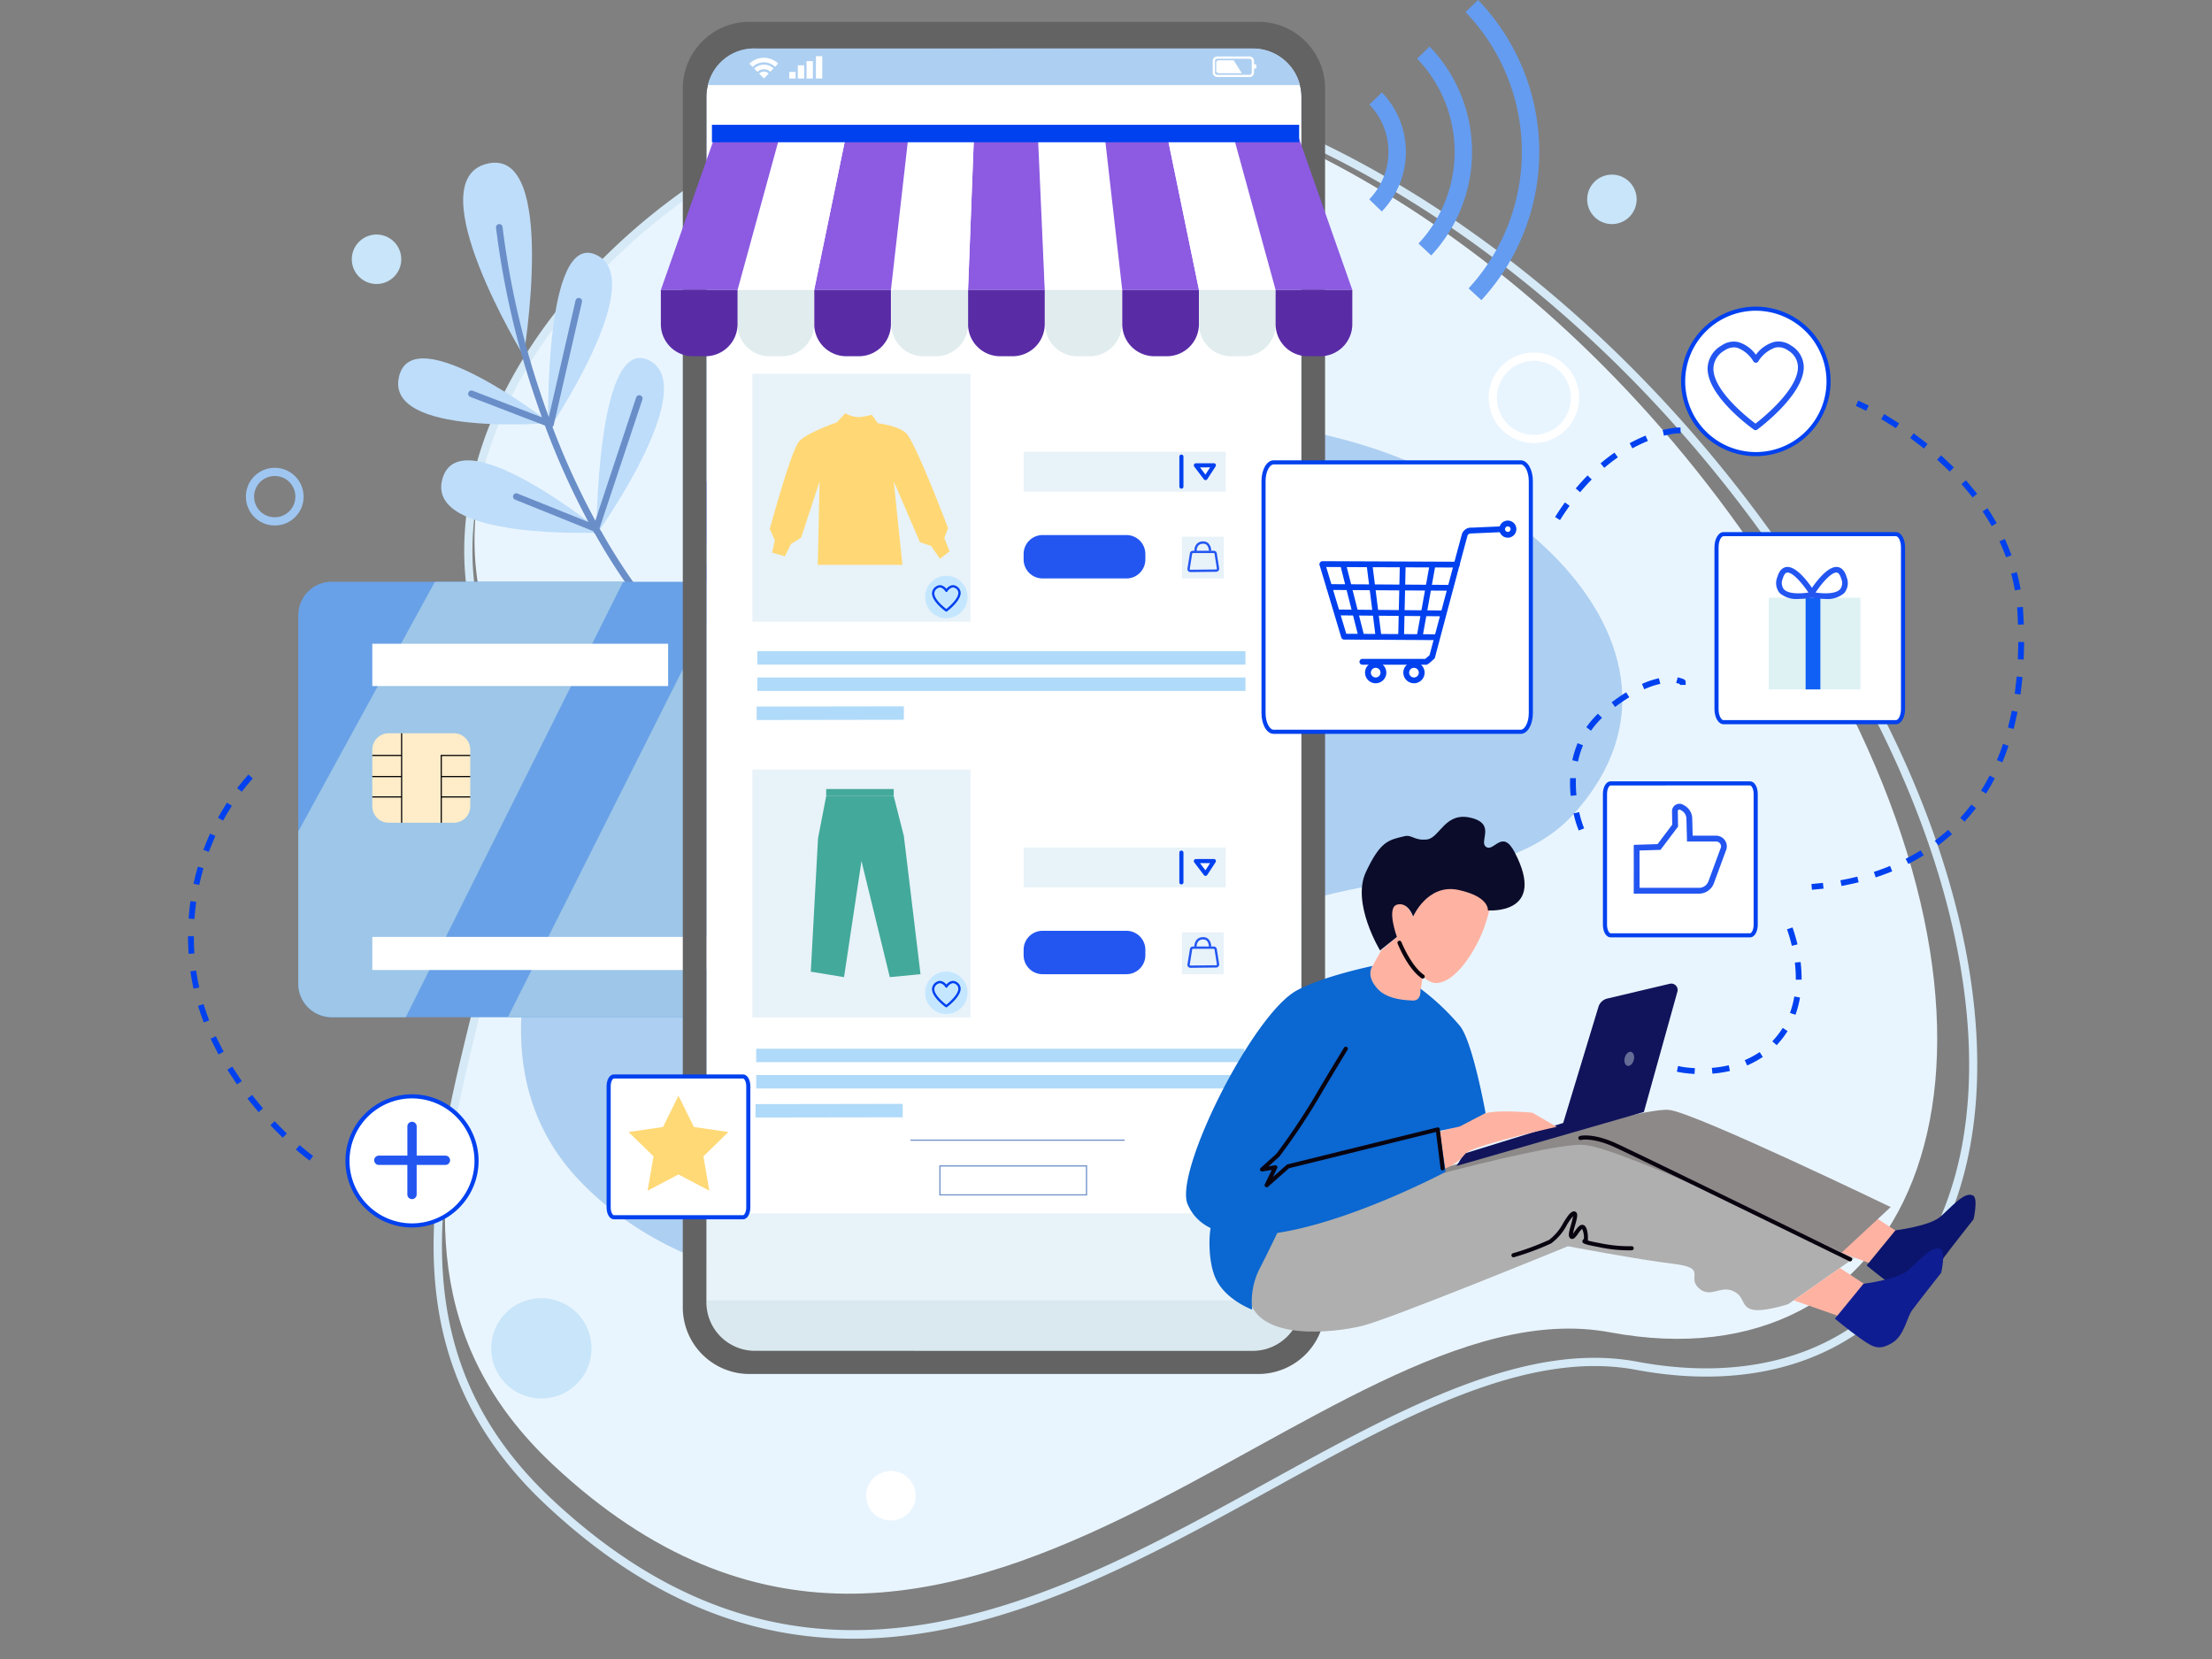 <svg xmlns="http://www.w3.org/2000/svg" xmlns:xlink="http://www.w3.org/1999/xlink" width="400" height="300" viewBox="0 0 400 300">
  <rect x="0" y="0" width="400" height="300" fill="#808080" stroke="none"/>
  <defs>
    <clipPath id="clip-path">
      <rect id="Rectángulo_64487" data-name="Rectángulo 64487" width="332.021" height="296.332" fill="none"/>
    </clipPath>
    <clipPath id="clip-path-3">
      <path id="Trazado_236155" data-name="Trazado 236155" d="M151.115,53.055C105.391,62.582,65.5,102.423,57.732,114.4c-20.273,31.256-22.215,56.716-7.488,73.2,16.22,18.152,52.678,30.684,81.352,3.587,23.079-21.81,24.868-40.886,36.191-47.166,23.988-13.309,49.818-6.895,63.218-21.707,28.755-31.787-18.607-70.785-64.6-70.788a74.793,74.793,0,0,0-15.294,1.533" transform="translate(-40.624 -51.522)" fill="none"/>
    </clipPath>
    <linearGradient id="linear-gradient" x1="-0.124" y1="0.989" x2="-0.119" y2="0.989" gradientUnits="objectBoundingBox">
      <stop offset="0" stop-color="#e4f1f9"/>
      <stop offset="1" stop-color="#adcff1"/>
    </linearGradient>
    <clipPath id="clip-path-5">
      <path id="Trazado_236165" data-name="Trazado 236165" d="M78.61,70.963,39.016,149.721H78.388l39.594-78.758Z" transform="translate(-39.016 -70.963)" fill="none"/>
    </clipPath>
    <linearGradient id="linear-gradient-2" x1="-0.382" y1="1.876" x2="-0.368" y2="1.876" gradientUnits="objectBoundingBox">
      <stop offset="0" stop-color="#e4f1f9"/>
      <stop offset="1" stop-color="#9dc6e8"/>
    </linearGradient>
    <clipPath id="clip-path-6">
      <path id="Trazado_236166" data-name="Trazado 236166" d="M38.16,70.967,13.449,116.12l0,27.541a6.056,6.056,0,0,0,6.059,6.051H32.89l39.3-78.744Z" transform="translate(-13.449 -70.967)" fill="none"/>
    </clipPath>
    <linearGradient id="linear-gradient-3" x1="-0.002" y1="2.128" x2="0.013" y2="2.128" xlink:href="#linear-gradient-2"/>
    <clipPath id="clip-path-8">
      <rect id="Rectángulo_64462" data-name="Rectángulo 64462" width="107.605" height="235.493" fill="none"/>
    </clipPath>
    <clipPath id="clip-path-9">
      <rect id="Rectángulo_64478" data-name="Rectángulo 64478" width="1.764" height="2.567" fill="none"/>
    </clipPath>
    <clipPath id="clip-path-10">
      <path id="Trazado_236262" data-name="Trazado 236262" d="M176.919,129.8c-.184.7-.7,1.17-1.149,1.051s-.669-.781-.485-1.479.7-1.17,1.149-1.051.669.781.485,1.479" transform="translate(-175.22 -128.299)" fill="none"/>
    </clipPath>
    <linearGradient id="linear-gradient-4" x1="-81.322" y1="40.238" x2="-80.857" y2="40.238" gradientUnits="objectBoundingBox">
      <stop offset="0" stop-color="#fff"/>
      <stop offset="1" stop-color="#d9e5e5"/>
    </linearGradient>
    <clipPath id="clip-path-11">
      <path id="Trazado_236283" data-name="Trazado 236283" d="M72.395,5.925a8.517,8.517,0,0,0-8.976,6.6H170.48a8.774,8.774,0,0,0-8.682-6.61Z" transform="translate(-63.419 -5.915)" fill="none"/>
    </clipPath>
    <linearGradient id="linear-gradient-5" x1="-0.878" y1="42.472" x2="-0.864" y2="42.472" xlink:href="#linear-gradient"/>
  </defs>
  <g id="Grupo_184265" data-name="Grupo 184265" transform="translate(-8395 4216)">
    <g id="Grupo_183860" data-name="Grupo 183860" transform="translate(0 211)">
      <rect id="Rectángulo_64172" data-name="Rectángulo 64172" width="400" height="300" transform="translate(8395 -4427)" fill="none"/>
      <g id="Grupo_183858" data-name="Grupo 183858" transform="translate(8429 -4427)">
        <g id="Grupo_183857" data-name="Grupo 183857" clip-path="url(#clip-path)">
          <g id="Grupo_183834" data-name="Grupo 183834">
            <g id="Grupo_183833" data-name="Grupo 183833" clip-path="url(#clip-path)">
              <path id="Trazado_236151" data-name="Trazado 236151" d="M50.9,260.288C122.83,327.643,189.8,226.563,242,236.32c53.618,10.022,78.517-44.887,41.759-115.58C247.968,51.917,190.607,17.149,152.091,10.732,88.412.122,19.333,62.485,40.627,112.444,59.846,157.532,3.4,215.8,50.9,260.288" transform="translate(15.118 4.602)" fill="#e9f5fe"/>
              <path id="Trazado_236152" data-name="Trazado 236152" d="M199.367,153.784l10.34,3.783,4.982-5.169-6.331-4.163Z" transform="translate(96.171 71.506)" fill="#feb3a2"/>
              <path id="Trazado_236153" data-name="Trazado 236153" d="M105.852,292.141c-18.072,0-36.656-6.474-55.532-24.15-28.739-26.914-20.906-58.728-13.33-89.5,5.535-22.479,10.764-43.713,2.579-62.911C31.221,96,35.842,72.8,52.249,51.939,76.483,21.127,118.78,3.835,155.088,9.885,197.03,16.871,255.362,54.711,291.126,123.49c21.2,40.78,23.843,80.321,6.883,103.192-11.045,14.892-29.035,20.872-50.653,16.828-19.879-3.715-42.195,8.577-65.818,21.591-23.6,13-49.085,27.037-75.686,27.04M140.276,10.167c-32.037,0-66.132,16.333-86.862,42.688C37.351,73.276,32.8,95.93,40.934,115c8.377,19.653,2.846,42.12-2.5,63.846-7.474,30.353-15.2,61.738,12.9,88.058,45.872,42.962,90.293,18.487,129.489-3.106,23.86-13.146,46.4-25.573,66.805-21.748,21.028,3.927,38.5-1.841,49.19-16.256,16.619-22.411,13.933-61.351-7.007-101.625-35.53-68.326-93.387-105.9-134.967-112.827a88.693,88.693,0,0,0-14.569-1.18" transform="translate(14.451 4.19)" fill="#d5e9f6"/>
              <path id="Trazado_236154" data-name="Trazado 236154" d="M204.773,158.529s2.373,1.991,4.714,3.648,3.356,2.123,5.651.778,2.674-4.591,3.667-5.956,5.3-6.822,5.3-6.822.854-3.737-.07-4.275c-1.537-.9-4.035,2.2-5.984,3.856s-8.081,2.424-8.081,2.424Z" transform="translate(98.779 70.304)" fill="#0b156d"/>
            </g>
          </g>
          <g id="Grupo_183836" data-name="Grupo 183836" transform="translate(60.221 76.375)">
            <g id="Grupo_183835" data-name="Grupo 183835" clip-path="url(#clip-path-3)">
              <rect id="Rectángulo_64450" data-name="Rectángulo 64450" width="267.936" height="279.45" transform="translate(-85.142 106.76) rotate(-53.143)" fill="url(#linear-gradient)"/>
            </g>
          </g>
          <g id="Grupo_183838" data-name="Grupo 183838">
            <g id="Grupo_183837" data-name="Grupo 183837" clip-path="url(#clip-path)">
              <path id="Trazado_236156" data-name="Trazado 236156" d="M44.5,54.772s6.219-37.786-6.568-34.753S44.5,54.772,44.5,54.772" transform="translate(16.192 9.573)" fill="#beddfa"/>
              <path id="Trazado_236157" data-name="Trazado 236157" d="M49.814,75.6S68.9,49,59.38,44.113,49.814,75.6,49.814,75.6" transform="translate(24.029 21.061)" fill="#beddfa"/>
              <path id="Trazado_236158" data-name="Trazado 236158" d="M60.038,89.316s19.086-26.6,9.566-31.487-9.566,31.487-9.566,31.487" transform="translate(28.961 27.678)" fill="#2356f1"/>
              <path id="Trazado_236159" data-name="Trazado 236159" d="M60.073,69.21S34.324,48.218,31.11,59.478,60.073,69.21,60.073,69.21" transform="translate(14.898 27.09)" fill="#beddfa"/>
              <path id="Trazado_236160" data-name="Trazado 236160" d="M70.186,80.125s-30.749-12.578-30.542-.869,30.542.869,30.542.869" transform="translate(19.123 35.826)" fill="#2356f1"/>
              <path id="Trazado_236161" data-name="Trazado 236161" d="M53.121,55.4S28.271,36.181,25.78,47.056,53.121,55.4,53.121,55.4" transform="translate(12.365 21.091)" fill="#beddfa"/>
              <path id="Trazado_236162" data-name="Trazado 236162" d="M43.942,62.965s18.4-27.079,8.761-31.722-8.761,31.722-8.761,31.722" transform="translate(21.187 14.874)" fill="#beddfa"/>
              <path id="Trazado_236163" data-name="Trazado 236163" d="M34.211,57.809a.6.6,0,0,1,.768-.341l12.529,4.815q-.783-2.166-1.515-4.379a154.278,154.278,0,0,1-6.782-29.917.594.594,0,1,1,1.183-.113A152.98,152.98,0,0,0,47.13,57.562c.5,1.5,1.038,3.07,1.628,4.683l4.837-21.1a.594.594,0,0,1,1.158.265l-5.1,22.24a.588.588,0,0,1-.239.35,138.484,138.484,0,0,0,7.757,16.966l7.382-22.282a.593.593,0,1,1,1.127.374L57.929,82.352a4.056,4.056,0,0,0,.381.66,105.2,105.2,0,0,0,13.714,19.041l.178,0,6.09-20.661a.594.594,0,0,1,1.14.335l-6.1,20.706a.626.626,0,0,1,.037.191.6.6,0,0,1-.317.535,85.125,85.125,0,0,0,6.222,5.946.593.593,0,0,1-.246,1.026.588.588,0,0,1-.529-.127A87.62,87.62,0,0,1,71.5,103.25l-14.978.305a.593.593,0,0,1-.024-1.186l13.939-.286A105.29,105.29,0,0,1,57.88,84.7q-.38-.652-.753-1.315a1.956,1.956,0,0,1-.335-.522L42.629,77.15a.594.594,0,0,1,.443-1.1l12.858,5.169a139.554,139.554,0,0,1-7.879-17.455l-13.5-5.187a.594.594,0,0,1-.341-.766" transform="translate(16.484 13.187)" fill="#6a8ec8"/>
              <path id="Trazado_236164" data-name="Trazado 236164" d="M131.768,149.715H19.509a6.054,6.054,0,0,1-6.057-6.051l0-66.644a6.053,6.053,0,0,1,6.053-6.053H131.768a6.053,6.053,0,0,1,6.053,6.053v66.644a6.053,6.053,0,0,1-6.053,6.053" transform="translate(6.489 34.233)" fill="#68a1e7"/>
            </g>
          </g>
          <g id="Grupo_183840" data-name="Grupo 183840" transform="translate(57.837 105.194)">
            <g id="Grupo_183839" data-name="Grupo 183839" clip-path="url(#clip-path-5)">
              <rect id="Rectángulo_64452" data-name="Rectángulo 64452" width="110.355" height="110.312" transform="matrix(0.803, -0.596, 0.596, 0.803, -37.701, 28.006)" fill="url(#linear-gradient-2)"/>
            </g>
          </g>
          <g id="Grupo_183842" data-name="Grupo 183842" transform="translate(19.937 105.2)">
            <g id="Grupo_183841" data-name="Grupo 183841" clip-path="url(#clip-path-6)">
              <rect id="Rectángulo_64453" data-name="Rectángulo 64453" width="98.189" height="93.215" transform="matrix(0.572, -0.82, 0.82, 0.572, -36.939, 53)" fill="url(#linear-gradient-3)"/>
            </g>
          </g>
          <g id="Grupo_183852" data-name="Grupo 183852">
            <g id="Grupo_183851" data-name="Grupo 183851" clip-path="url(#clip-path)">
              <path id="Trazado_236167" data-name="Trazado 236167" d="M37.227,105.63H25.445a2.964,2.964,0,0,1-2.965-2.965V92.412a2.965,2.965,0,0,1,2.965-2.965H37.227a2.965,2.965,0,0,1,2.965,2.965v10.254a2.964,2.964,0,0,1-2.965,2.965" transform="translate(10.844 43.148)" fill="#ffecc9"/>
              <rect id="Rectángulo_64454" data-name="Rectángulo 64454" width="0.21" height="16.183" transform="translate(38.521 132.595)" fill="#010101"/>
              <path id="Trazado_236168" data-name="Trazado 236168" d="M31.032,104.358h-.21V92.084h5.345v.211H31.032Z" transform="translate(14.868 44.42)" fill="#010101"/>
              <rect id="Rectángulo_64455" data-name="Rectángulo 64455" width="5.304" height="0.212" transform="translate(33.324 136.502)" fill="#010101"/>
              <rect id="Rectángulo_64456" data-name="Rectángulo 64456" width="5.304" height="0.212" transform="translate(33.324 140.324)" fill="#010101"/>
              <rect id="Rectángulo_64457" data-name="Rectángulo 64457" width="5.304" height="0.212" transform="translate(33.324 144.005)" fill="#010101"/>
              <rect id="Rectángulo_64458" data-name="Rectángulo 64458" width="5.24" height="0.212" transform="translate(45.795 140.324)" fill="#010101"/>
              <rect id="Rectángulo_64459" data-name="Rectángulo 64459" width="5.24" height="0.212" transform="translate(45.795 144.005)" fill="#010101"/>
              <path id="Trazado_236169" data-name="Trazado 236169" d="M90.3,92.34a.542.542,0,0,1-.417-.888,2.052,2.052,0,0,0,.341-1.2,2.086,2.086,0,0,0-.336-1.165.541.541,0,1,1,.854-.666,3.108,3.108,0,0,1,.566,1.831,3.059,3.059,0,0,1-.591,1.9.541.541,0,0,1-.417.2" transform="translate(43.296 42.55)" fill="#fff"/>
              <path id="Trazado_236170" data-name="Trazado 236170" d="M91.526,93.317a.549.549,0,0,1-.286-.082.543.543,0,0,1-.173-.746,4.289,4.289,0,0,0,.557-1.957,5.691,5.691,0,0,0-.581-2.083.541.541,0,0,1,.967-.486,6.8,6.8,0,0,1,.7,2.575,5.322,5.322,0,0,1-.723,2.523.54.54,0,0,1-.46.255" transform="translate(43.89 42.289)" fill="#fff"/>
              <path id="Trazado_236171" data-name="Trazado 236171" d="M92.735,94.546a.542.542,0,0,1-.47-.809,6.886,6.886,0,0,0,.821-2.889,9.07,9.07,0,0,0-.839-3.051.54.54,0,1,1,.975-.465,9.973,9.973,0,0,1,.947,3.516,7.868,7.868,0,0,1-.965,3.426.539.539,0,0,1-.47.273" transform="translate(44.473 41.977)" fill="#fff"/>
              <path id="Trazado_236172" data-name="Trazado 236172" d="M94.009,95.8a.543.543,0,0,1-.468-.815,7.98,7.98,0,0,0,.99-3.762,13.893,13.893,0,0,0-1.125-4.161.542.542,0,1,1,.989-.445,14.861,14.861,0,0,1,1.221,4.564,9,9,0,0,1-1.14,4.351.541.541,0,0,1-.467.268" transform="translate(45.034 41.626)" fill="#fff"/>
              <path id="Trazado_236173" data-name="Trazado 236173" d="M82.178,118.519a8.506,8.506,0,1,1,8.506,8.506,8.506,8.506,0,0,1-8.506-8.506" transform="translate(39.641 53.069)" fill="#ffe6b4"/>
              <path id="Trazado_236174" data-name="Trazado 236174" d="M74.219,118.519a8.506,8.506,0,1,1,8.506,8.506,8.506,8.506,0,0,1-8.506-8.506" transform="translate(35.802 53.069)" fill="#ff3700"/>
              <rect id="Rectángulo_64460" data-name="Rectángulo 64460" width="53.498" height="7.646" transform="translate(33.324 116.412)" fill="#fff"/>
              <rect id="Rectángulo_64461" data-name="Rectángulo 64461" width="65.369" height="5.989" transform="translate(33.324 169.42)" fill="#fff"/>
              <g id="Grupo_183845" data-name="Grupo 183845" transform="translate(93.74 8.768)" opacity="0.63">
                <g id="Grupo_183844" data-name="Grupo 183844">
                  <g id="Grupo_183843" data-name="Grupo 183843" clip-path="url(#clip-path-8)">
                    <path id="Trazado_236175" data-name="Trazado 236175" d="M162.053,241.407H72.024a8.792,8.792,0,0,1-8.788-8.791V14.706a8.79,8.79,0,0,1,8.788-8.789h90.03a8.791,8.791,0,0,1,8.788,8.791V232.617a8.791,8.791,0,0,1-8.788,8.789" transform="translate(-63.236 -5.915)" fill="#1060f5"/>
                  </g>
                </g>
              </g>
              <path id="Trazado_236176" data-name="Trazado 236176" d="M162.053,241.407H72.024a8.792,8.792,0,0,1-8.788-8.791V14.706a8.79,8.79,0,0,1,8.788-8.789h90.03a8.791,8.791,0,0,1,8.788,8.791V232.617a8.791,8.791,0,0,1-8.788,8.789" transform="translate(30.504 2.853)" fill="#fff"/>
              <path id="Trazado_236177" data-name="Trazado 236177" d="M162.053,172.855H72.024a8.792,8.792,0,0,1-8.788-8.791V148.024h107.6v16.042a8.791,8.791,0,0,1-8.788,8.789" transform="translate(30.504 71.404)" fill="#e8f2f9"/>
              <path id="Trazado_236178" data-name="Trazado 236178" d="M163.456,167.73H70.844a7.609,7.609,0,0,1-7.609-7.609v-1.472h107.6v1.7a7.384,7.384,0,0,1-7.384,7.384" transform="translate(30.504 76.53)" fill="#dae9ef"/>
              <path id="Trazado_236179" data-name="Trazado 236179" d="M174.085,7.493a12.03,12.03,0,0,0-9.65-4.833H72.409A12.052,12.052,0,0,0,60.357,14.727v220.4a12.052,12.052,0,0,0,12.052,12.052h92.026A12.065,12.065,0,0,0,176.5,235.127V14.727a11.928,11.928,0,0,0-2.416-7.234m-1.857,226.7a8.8,8.8,0,0,1-8.8,8.8l-90.016-.006a8.779,8.779,0,0,1-8.788-8.791V16.276a8.776,8.776,0,0,1,8.788-8.788l90.016,0a8.784,8.784,0,0,1,8.8,8.783Z" transform="translate(29.115 1.283)" fill="#636363"/>
              <path id="Trazado_236180" data-name="Trazado 236180" d="M149.257,114.289l-2.855,2.47-2.634,4.735a12.416,12.416,0,0,0,4.21,3.823,10.028,10.028,0,0,0,5.264.78l.752-5.16Z" transform="translate(69.351 55.131)" fill="#feb3a2"/>
              <path id="Trazado_236181" data-name="Trazado 236181" d="M150.77,114.628s-1.917-4.1-3.727-2.018,4.01,14.261,7.986,14.043,7.741-7.292,8.764-10.535,2.265-6.816-1.273-9.1c-7.252-4.674-11.749,7.606-11.749,7.606" transform="translate(70.767 51.114)" fill="#feb3a2"/>
              <path id="Trazado_236182" data-name="Trazado 236182" d="M146.49,123.81l3.051-2.455s-1.967-5.329.047-5.841,2.882,2.163,2.882,2.163,2.61-6.01,8.186-4.815c5.67,1.216,5.332,3.7,5.332,3.7s10.818.919,4.839-10.522c-2.246-4.294-3.694-.012-5.142-.946s1.932-4.223-2.905-5.308c-4.591-1.03-5.516,3.7-7.815,3.951s-2.685-.919-4.065-.589c-2.9.694-4.342.878-6.975,6.494s2.566,14.167,2.566,14.167" transform="translate(69.068 48.065)" fill="#0b0c2a"/>
              <path id="Trazado_236183" data-name="Trazado 236183" d="M132.966,164.2c3.787,8.119,13.834,8.035,19.095,6.72s37.131-14.378,37.131-14.378,12.774,2.419,19.041,3.172,2.452,2.3,4.533,4.32,3.89-.385,6.167.554,1.457,2.649,3.334,3.334,6.745-.906,6.745-.906l15.111-14.044s-35.313-17.033-40.047-17.569c-6.846-.775-61.12,16.953-61.12,16.953s-14.166,2.889-9.99,11.844" transform="translate(63.769 65.305)" fill="#8d8989"/>
              <path id="Trazado_236184" data-name="Trazado 236184" d="M129.527,167.507c1.665,7.646,15.217,6.185,20.478,4.87S187.136,158,187.136,158s12.772,2.422,19.041,3.174,2.452,2.3,4.533,4.318,3.888-.384,6.167.556,1.456,2.649,3.332,3.334,6.746-.906,6.746-.906l11.895-8.325s-41.393-19.873-48.8-20.482-51.482,12.216-51.482,12.216-10.706,7.977-9.041,15.623" transform="translate(62.397 67.363)" fill="#afafaf"/>
              <path id="Trazado_236185" data-name="Trazado 236185" d="M125.431,148.971c-.8-.528-1.479,6.411.277,10.329s6.62,5.675,6.62,5.675a13.249,13.249,0,0,1,1.216-7.16c1.757-3.378,3.873-7.861,3.873-7.861s-11.182-.455-11.987-.983" transform="translate(60.107 71.848)" fill="#0b67d1"/>
              <path id="Trazado_236186" data-name="Trazado 236186" d="M195.865,160.531l7.947,2.775,5.5-5.279-5.08-3.355Z" transform="translate(94.482 74.612)" fill="#feb3a2"/>
              <path id="Trazado_236187" data-name="Trazado 236187" d="M200.9,165s2.36,1.98,4.687,3.627,3.337,2.112,5.62.775,2.658-4.566,3.647-5.924,5.267-6.783,5.267-6.783.849-3.716-.07-4.251c-1.528-.891-4.011,2.187-5.95,3.833s-8.036,2.41-8.036,2.41Z" transform="translate(96.91 73.462)" fill="#0f1d92"/>
              <path id="Trazado_236188" data-name="Trazado 236188" d="M154.753,152.958l33.864-9.756,6.061-21.763a1.147,1.147,0,0,0-1.37-1.423L182,122.689a2.2,2.2,0,0,0-1.6,1.506l-6.373,20.992-17.924,5.55Z" transform="translate(74.65 57.879)" fill="#11145b"/>
              <path id="Trazado_236189" data-name="Trazado 236189" d="M218.755,161.288a.368.368,0,0,1-.162-.037c-.384-.187-38.333-18.748-42.455-20.632-3.968-1.814-6.048-1.294-6.07-1.291a.365.365,0,0,1-.452-.261.37.37,0,0,1,.255-.455c.095-.027,2.332-.608,6.576,1.333,4.131,1.889,42.089,20.452,42.47,20.639a.371.371,0,0,1-.162.7" transform="translate(81.813 66.815)" fill="#09030f"/>
              <path id="Trazado_236190" data-name="Trazado 236190" d="M161.809,156.074a.371.371,0,0,1-.105-.726,47.335,47.335,0,0,0,6.552-2.425,9.311,9.311,0,0,0,2.578-3.091c.689-1.1,1.187-1.893,1.755-2.034a.552.552,0,0,1,.563.141c.344.354.163,1.063-.215,2.388a13.671,13.671,0,0,0-.363,1.475c.113-.138.239-.311.337-.448.462-.636.937-1.3,1.518-1.124.827.246.866,2.015.838,2.819.336.093.962.242,2.124.457a25.781,25.781,0,0,0,5.762.565.355.355,0,0,1,.4.344.368.368,0,0,1-.342.394,25.737,25.737,0,0,1-5.952-.574c-2.908-.54-3.014-.715-2.988-1.1a.407.407,0,0,1,.264-.354,3.541,3.541,0,0,0-.32-1.85,5.092,5.092,0,0,0-.7.852c-.394.546-.71.981-1.11.977a.559.559,0,0,1-.455-.259c-.268-.4-.079-1.125.28-2.382a12.594,12.594,0,0,0,.362-1.488,9.934,9.934,0,0,0-1.124,1.591,9.754,9.754,0,0,1-2.848,3.344,47.061,47.061,0,0,1-6.7,2.489.376.376,0,0,1-.105.015" transform="translate(77.875 71.284)" fill="#09030f"/>
              <path id="Trazado_236191" data-name="Trazado 236191" d="M109.025,44.582H95.153l1.087-28.294h11.531Z" transform="translate(45.9 7.857)" fill="#8c5be1"/>
              <path id="Trazado_236192" data-name="Trazado 236192" d="M103.214,47.356h-2.252a5.809,5.809,0,0,1-5.809-5.809V35.375h13.871v6.171a5.81,5.81,0,0,1-5.809,5.809" transform="translate(45.9 17.064)" fill="#592ca6"/>
              <path id="Trazado_236193" data-name="Trazado 236193" d="M99.667,44.582H85.8L89.11,16.288h11.643Z" transform="translate(41.386 7.857)" fill="#fff"/>
              <path id="Trazado_236194" data-name="Trazado 236194" d="M93.857,47.356H91.605A5.809,5.809,0,0,1,85.8,41.546V35.375H99.667v6.171a5.809,5.809,0,0,1-5.809,5.809" transform="translate(41.387 17.064)" fill="#e0ecee"/>
              <path id="Trazado_236195" data-name="Trazado 236195" d="M90.259,44.582H76.387L82.21,16.288H93.479Z" transform="translate(36.848 7.857)" fill="#8c5be1"/>
              <path id="Trazado_236196" data-name="Trazado 236196" d="M84.449,47.356H82.2a5.809,5.809,0,0,1-5.809-5.809V35.375H90.259v6.171a5.809,5.809,0,0,1-5.809,5.809" transform="translate(36.848 17.064)" fill="#592ca6"/>
              <path id="Trazado_236197" data-name="Trazado 236197" d="M80.889,44.582H67.017l7.788-28.294H86.729Z" transform="translate(32.328 7.857)" fill="#fff"/>
              <path id="Trazado_236198" data-name="Trazado 236198" d="M75.078,47.356H72.826a5.809,5.809,0,0,1-5.809-5.809V35.375H80.888v6.171a5.809,5.809,0,0,1-5.809,5.809" transform="translate(32.328 17.064)" fill="#e0ecee"/>
              <path id="Trazado_236199" data-name="Trazado 236199" d="M71.55,44.582H57.678l9.95-28.294H79.31Z" transform="translate(27.823 7.857)" fill="#8c5be1"/>
              <path id="Trazado_236200" data-name="Trazado 236200" d="M65.74,47.356H63.488a5.809,5.809,0,0,1-5.809-5.809V35.375H71.55v6.171a5.809,5.809,0,0,1-5.809,5.809" transform="translate(27.823 17.064)" fill="#592ca6"/>
              <path id="Trazado_236201" data-name="Trazado 236201" d="M104.908,44.582H118.78l-3.315-28.294H103.823Z" transform="translate(50.083 7.857)" fill="#fff"/>
              <path id="Trazado_236202" data-name="Trazado 236202" d="M110.364,47.356h2.252a5.809,5.809,0,0,0,5.809-5.809V35.375H104.555v6.171a5.81,5.81,0,0,0,5.809,5.809" transform="translate(50.436 17.064)" fill="#e0ecee"/>
              <path id="Trazado_236203" data-name="Trazado 236203" d="M115.011,44.582h13.872L123.06,16.288H111.791Z" transform="translate(53.926 7.857)" fill="#8c5be1"/>
              <path id="Trazado_236204" data-name="Trazado 236204" d="M119.772,47.356h2.252a5.809,5.809,0,0,0,5.809-5.809V35.375H113.963v6.171a5.809,5.809,0,0,0,5.809,5.809" transform="translate(54.974 17.064)" fill="#592ca6"/>
              <path id="Trazado_236205" data-name="Trazado 236205" d="M125.234,44.582h13.872l-7.788-28.294H119.393Z" transform="translate(57.593 7.857)" fill="#fff"/>
              <path id="Trazado_236206" data-name="Trazado 236206" d="M129.143,47.356H131.4a5.809,5.809,0,0,0,5.809-5.809V35.375H123.334v6.171a5.81,5.81,0,0,0,5.809,5.809" transform="translate(59.494 17.064)" fill="#e0ecee"/>
              <path id="Trazado_236207" data-name="Trazado 236207" d="M135.2,44.582h13.872l-9.95-28.294H127.438Z" transform="translate(61.474 7.857)" fill="#8c5be1"/>
              <path id="Trazado_236208" data-name="Trazado 236208" d="M138.481,47.356h2.252a5.809,5.809,0,0,0,5.809-5.809V35.375H132.672v6.171a5.81,5.81,0,0,0,5.809,5.809" transform="translate(63.999 17.064)" fill="#592ca6"/>
              <rect id="Rectángulo_64463" data-name="Rectángulo 64463" width="36.542" height="7.213" transform="translate(151.105 81.69)" fill="#e8f2f9"/>
              <rect id="Rectángulo_64464" data-name="Rectángulo 64464" width="7.548" height="7.548" transform="translate(179.735 97.053)" fill="#e8f2f9"/>
              <rect id="Rectángulo_64465" data-name="Rectángulo 64465" width="36.542" height="7.213" transform="translate(151.105 153.255)" fill="#e8f2f9"/>
              <path id="Trazado_236209" data-name="Trazado 236209" d="M118.373,147.6H91.65v-5.445h26.723ZM91.86,147.39h26.3v-5.022H91.86Z" transform="translate(44.211 68.574)" fill="#6a8ec8"/>
              <rect id="Rectángulo_64466" data-name="Rectángulo 64466" width="7.548" height="7.548" transform="translate(179.735 168.618)" fill="#e8f2f9"/>
              <rect id="Rectángulo_64467" data-name="Rectángulo 64467" width="38.726" height="0.212" transform="translate(130.65 206.071)" fill="#6a8ec8"/>
              <rect id="Rectángulo_64468" data-name="Rectángulo 64468" width="88.267" height="2.428" transform="translate(102.747 194.398)" fill="#b0daf9"/>
              <rect id="Rectángulo_64469" data-name="Rectángulo 64469" width="88.27" height="2.428" transform="translate(102.949 117.756)" fill="#b0daf9"/>
              <rect id="Rectángulo_64470" data-name="Rectángulo 64470" width="88.267" height="2.428" transform="translate(102.95 122.513)" fill="#b0daf9"/>
              <path id="Trazado_236210" data-name="Trazado 236210" d="M69.365,86.207l26.619-.043v2.43l-26.619.042Z" transform="translate(33.46 41.564)" fill="#b0daf9"/>
              <rect id="Rectángulo_64471" data-name="Rectángulo 64471" width="88.27" height="2.428" transform="translate(102.746 189.643)" fill="#b0daf9"/>
              <path id="Trazado_236211" data-name="Trazado 236211" d="M69.227,134.7l26.619-.043v2.43l-26.619.042Z" transform="translate(33.394 64.956)" fill="#b0daf9"/>
              <path id="Trazado_236212" data-name="Trazado 236212" d="M121.183,55.721v0Z" transform="translate(58.457 26.879)" fill="#fff"/>
              <path id="Trazado_236213" data-name="Trazado 236213" d="M121.3,61.607a.371.371,0,0,1-.371-.371v-5.4a.371.371,0,1,1,.741,0v5.4a.371.371,0,0,1-.371.371" transform="translate(58.336 26.758)" fill="#0041ef"/>
              <path id="Trazado_236214" data-name="Trazado 236214" d="M122.943,56.772l3.258-.01-1.509,2.31Z" transform="translate(59.306 27.381)" fill="#fff"/>
              <path id="Trazado_236215" data-name="Trazado 236215" d="M124.819,59.562a.379.379,0,0,1-.3-.147l-1.748-2.3a.366.366,0,0,1-.039-.387.372.372,0,0,1,.332-.208l3.258-.01a.37.37,0,0,1,.31.574l-1.508,2.308a.377.377,0,0,1-.3.169m-1.01-2.3.98,1.288.845-1.294Z" transform="translate(59.185 27.26)" fill="#0041ef"/>
              <path id="Trazado_236216" data-name="Trazado 236216" d="M122.768,67.875a1.939,1.939,0,0,1,.384-1.336,1.478,1.478,0,0,1,1.093-.491,1.389,1.389,0,0,1,1.082.368,1.983,1.983,0,0,1,.479,1.352l-.42-.016a1.594,1.594,0,0,0-.356-1.039.961.961,0,0,0-.762-.245,1.077,1.077,0,0,0-.8.344,1.534,1.534,0,0,0-.288,1.02Z" transform="translate(59.218 31.86)" fill="#2356f1"/>
              <path id="Trazado_236217" data-name="Trazado 236217" d="M122.474,71.041a.563.563,0,0,1-.565-.56l.451-2.771a.551.551,0,0,1,.559-.526h3.762a.562.562,0,0,1,.562.56l.42,2.652a.566.566,0,0,1-.557.593Zm.445-3.438a.142.142,0,0,0-.142.141l-.449,2.769a.145.145,0,0,0,.144.108l4.631-.052a.142.142,0,0,0,.144-.141l-.42-2.652c0-.11-.067-.173-.145-.173Z" transform="translate(58.807 32.408)" fill="#2356f1"/>
              <rect id="Rectángulo_64472" data-name="Rectángulo 64472" width="39.437" height="44.815" transform="translate(102.062 67.601)" fill="#e8f2f9"/>
              <path id="Trazado_236218" data-name="Trazado 236218" d="M83.089,52.058l1.555-1.65a4.931,4.931,0,0,0,2.547.707,15.872,15.872,0,0,0,2.227-.424l1.093,1.54s3.328.337,5.006,1.678,7.691,17.285,7.691,17.285l-.679,1.773.955,2.413-1.751,1.352L100.141,74.4l-2.016-.663-4.733-11,1.564,15.088H79.644l.335-15.088L76.633,72.917,74.8,74.055,73.7,76.29l-2.315-.679.5-2.235-.918-2.034s3.875-14.3,5.328-15.867,6.8-3.417,6.8-3.417" transform="translate(34.231 24.316)" fill="#ffd875"/>
              <path id="Trazado_236219" data-name="Trazado 236219" d="M89.915,74.081a3.837,3.837,0,1,1,3.838,3.826,3.831,3.831,0,0,1-3.838-3.826" transform="translate(43.374 33.89)" fill="#c4e7ff"/>
              <path id="Trazado_236220" data-name="Trazado 236220" d="M93.339,76.161a.213.213,0,0,1-.122-.037c-.1-.073-2.486-1.773-2.459-3.285a1.477,1.477,0,0,1,.756-1.233,1.177,1.177,0,0,1,.944-.19,1.754,1.754,0,0,1,.9.629,1.827,1.827,0,0,1,.938-.636,1.2,1.2,0,0,1,.949.2,1.393,1.393,0,0,1,.691,1.152c.034,1.5-2.367,3.288-2.47,3.364a.2.2,0,0,1-.125.04M92.2,71.805a.824.824,0,0,0-.454.151,1.069,1.069,0,0,0-.566.889c-.019,1.115,1.683,2.482,2.16,2.843.713-.554,2.2-1.92,2.175-2.925a.975.975,0,0,0-.5-.808.781.781,0,0,0-.623-.139,1.658,1.658,0,0,0-.854.7.215.215,0,0,1-.182.1.21.21,0,0,1-.181-.105,1.588,1.588,0,0,0-.811-.685.66.66,0,0,0-.162-.019" transform="translate(43.78 34.433)" fill="#0041ef"/>
              <path id="Trazado_236221" data-name="Trazado 236221" d="M182.336,50.806a13.187,13.187,0,1,1,13.186,13.15,13.168,13.168,0,0,1-13.186-13.15" transform="translate(87.956 18.165)" fill="#fff"/>
              <path id="Trazado_236222" data-name="Trazado 236222" d="M195.642,64.446A13.52,13.52,0,1,1,209.2,50.927a13.554,13.554,0,0,1-13.556,13.519m0-26.3a12.779,12.779,0,1,0,12.815,12.78,12.812,12.812,0,0,0-12.815-12.78" transform="translate(87.835 18.044)" fill="#0041ef"/>
              <path id="Trazado_236223" data-name="Trazado 236223" d="M194.038,57.693a.518.518,0,0,1-.3-.1c-.345-.243-8.457-6.03-8.368-11.121a4.892,4.892,0,0,1,2.508-4.077,3.825,3.825,0,0,1,3.089-.621,5.988,5.988,0,0,1,3.131,2.284,6.217,6.217,0,0,1,3.27-2.313,3.917,3.917,0,0,1,3.106.651,4.579,4.579,0,0,1,2.283,3.793c.119,5.062-8.055,11.142-8.405,11.4a.52.52,0,0,1-.311.1m-3.924-14.968a3.007,3.007,0,0,0-1.662.55,3.859,3.859,0,0,0-2.035,3.217c-.068,4.023,6.143,8.917,7.616,10.019,1.473-1.147,7.766-6.284,7.67-10.3a3.541,3.541,0,0,0-1.813-2.943,2.858,2.858,0,0,0-2.295-.5,5.87,5.87,0,0,0-3.058,2.482.524.524,0,0,1-.9-.009,5.654,5.654,0,0,0-2.916-2.447,2.642,2.642,0,0,0-.6-.073" transform="translate(89.418 20.095)" fill="#2356f1"/>
              <path id="Trazado_236224" data-name="Trazado 236224" d="M120.516,73.117H105.362a3.427,3.427,0,0,1-3.429-3.427V68.7a3.429,3.429,0,0,1,3.429-3.429h15.154a3.429,3.429,0,0,1,3.429,3.429v.993a3.427,3.427,0,0,1-3.429,3.427" transform="translate(49.171 31.484)" fill="#2356f1"/>
              <path id="Trazado_236225" data-name="Trazado 236225" d="M121.183,104v0Z" transform="translate(58.457 50.167)" fill="#fff"/>
              <path id="Trazado_236226" data-name="Trazado 236226" d="M121.3,109.883a.371.371,0,0,1-.371-.371v-5.394a.371.371,0,0,1,.741,0v5.394a.371.371,0,0,1-.371.371" transform="translate(58.336 50.046)" fill="#0041ef"/>
              <path id="Trazado_236227" data-name="Trazado 236227" d="M122.943,105.048l3.258-.01-1.509,2.31Z" transform="translate(59.306 50.669)" fill="#fff"/>
              <path id="Trazado_236228" data-name="Trazado 236228" d="M124.819,107.839a.379.379,0,0,1-.3-.147l-1.748-2.3a.366.366,0,0,1-.039-.387.372.372,0,0,1,.332-.208l3.258-.01a.37.37,0,0,1,.31.574l-1.508,2.308a.377.377,0,0,1-.3.169m-1.01-2.3.98,1.288.845-1.294Z" transform="translate(59.185 50.548)" fill="#0041ef"/>
              <path id="Trazado_236229" data-name="Trazado 236229" d="M122.768,116.151a1.938,1.938,0,0,1,.384-1.336,1.473,1.473,0,0,1,1.093-.491,1.366,1.366,0,0,1,1.082.368,1.981,1.981,0,0,1,.479,1.352l-.42-.016a1.594,1.594,0,0,0-.356-1.039.966.966,0,0,0-.762-.245,1.072,1.072,0,0,0-.8.344,1.534,1.534,0,0,0-.288,1.02Z" transform="translate(59.218 55.147)" fill="#2356f1"/>
              <path id="Trazado_236230" data-name="Trazado 236230" d="M122.474,119.318a.563.563,0,0,1-.565-.562l.451-2.769a.551.551,0,0,1,.559-.526h3.762a.562.562,0,0,1,.562.56l.42,2.652a.566.566,0,0,1-.557.594Zm.445-3.438a.142.142,0,0,0-.142.141l-.449,2.769a.145.145,0,0,0,.144.108l4.631-.05a.143.143,0,0,0,.144-.142l-.42-2.652c0-.11-.067-.173-.145-.173Z" transform="translate(58.807 55.697)" fill="#2356f1"/>
              <rect id="Rectángulo_64473" data-name="Rectángulo 64473" width="39.437" height="44.815" transform="translate(102.062 139.165)" fill="#e8f2f9"/>
              <path id="Trazado_236231" data-name="Trazado 236231" d="M89.915,122.357a3.837,3.837,0,1,1,3.838,3.826,3.831,3.831,0,0,1-3.838-3.826" transform="translate(43.374 57.177)" fill="#c4e7ff"/>
              <path id="Trazado_236232" data-name="Trazado 236232" d="M93.339,124.438a.21.21,0,0,1-.12-.039c-.1-.073-2.486-1.773-2.461-3.285a1.475,1.475,0,0,1,.757-1.233,1.154,1.154,0,0,1,.943-.188,1.758,1.758,0,0,1,.9.629,1.822,1.822,0,0,1,.938-.637,1.208,1.208,0,0,1,.949.2,1.388,1.388,0,0,1,.689,1.152c.036,1.5-2.367,3.288-2.47,3.364a.2.2,0,0,1-.125.042M92.2,120.083a.813.813,0,0,0-.452.15,1.069,1.069,0,0,0-.566.889c-.019,1.115,1.683,2.482,2.16,2.843.713-.554,2.2-1.92,2.175-2.925a.977.977,0,0,0-.5-.808.785.785,0,0,0-.623-.138,1.609,1.609,0,0,0-.854.7c-.039.064-.111.079-.182.1a.208.208,0,0,1-.179-.105,1.594,1.594,0,0,0-.812-.685.66.66,0,0,0-.162-.019" transform="translate(43.78 57.72)" fill="#0041ef"/>
              <path id="Trazado_236233" data-name="Trazado 236233" d="M120.516,121.394H105.362a3.429,3.429,0,0,1-3.429-3.429v-.993a3.428,3.428,0,0,1,3.429-3.427h15.154a3.428,3.428,0,0,1,3.429,3.427v.993a3.429,3.429,0,0,1-3.429,3.429" transform="translate(49.171 54.772)" fill="#2356f1"/>
              <path id="Trazado_236234" data-name="Trazado 236234" d="M78.757,97.111H90.963l1.834,7.21,3.014,25-5.554.531-5.122-20.991-3.153,20.991-6.011-.989,1.309-24.115Z" transform="translate(36.647 46.845)" fill="#43a99b"/>
              <rect id="Rectángulo_64474" data-name="Rectángulo 64474" width="12.209" height="1.273" transform="translate(115.401 142.682)" fill="#43a99b"/>
              <path id="Trazado_236235" data-name="Trazado 236235" d="M133.021,56.4h44.692c1.005,0,1.822,1.521,1.822,3.395V101.73c0,1.874-.817,3.395-1.822,3.395H133.021c-1.007,0-1.822-1.521-1.822-3.395V59.8c0-1.874.815-3.395,1.822-3.395" transform="translate(63.288 27.207)" fill="#fff"/>
              <path id="Trazado_236236" data-name="Trazado 236236" d="M177.834,105.615H133.141c-1.23,0-2.192-1.653-2.192-3.764V59.916c0-2.111.962-3.764,2.192-3.764h44.692c1.23,0,2.192,1.653,2.192,3.764v41.935c0,2.111-.962,3.764-2.192,3.764M133.141,56.893c-.686,0-1.451,1.242-1.451,3.023v41.935c0,1.78.765,3.023,1.451,3.023h44.692c.686,0,1.451-1.242,1.451-3.023V59.916c0-1.78-.765-3.023-1.451-3.023Z" transform="translate(63.168 27.087)" fill="#0041ef"/>
              <path id="Trazado_236237" data-name="Trazado 236237" d="M187.728,65.161h31.185c.7,0,1.272,1.061,1.272,2.369V96.791c0,1.306-.571,2.367-1.272,2.367H187.728c-.7,0-1.272-1.061-1.272-2.367V67.53c0-1.307.569-2.369,1.272-2.369" transform="translate(89.943 31.433)" fill="#fff"/>
              <path id="Trazado_236238" data-name="Trazado 236238" d="M219.033,99.651H187.848c-.921,0-1.641-1.2-1.641-2.739V67.65c0-1.537.72-2.739,1.641-2.739h31.185c.921,0,1.642,1.2,1.642,2.739V96.911c0,1.536-.722,2.739-1.642,2.739m-31.185-34c-.425,0-.9.854-.9,2V96.911c0,1.143.474,2,.9,2h31.185c.425,0,.9-.855.9-2V67.65c0-1.144-.476-2-.9-2Z" transform="translate(89.823 31.312)" fill="#0041ef"/>
              <path id="Trazado_236239" data-name="Trazado 236239" d="M173.87,95.56h25.2c.568,0,1.027.858,1.027,1.914v23.648c0,1.057-.46,1.914-1.027,1.914h-25.2c-.568,0-1.027-.857-1.027-1.914V97.474c0-1.055.46-1.914,1.027-1.914" transform="translate(83.377 46.097)" fill="#fff"/>
              <path id="Trazado_236240" data-name="Trazado 236240" d="M199.2,123.529h-25.2c-.8,0-1.4-.983-1.4-2.286V97.6c0-1.3.6-2.286,1.4-2.286h25.2c.8,0,1.4.983,1.4,2.286v23.647c0,1.3-.6,2.286-1.4,2.286m-25.2-27.477c-.268,0-.655.6-.655,1.545v23.647c0,.943.387,1.545.655,1.545h25.2c.268,0,.655-.6.655-1.545V97.6c0-.943-.387-1.545-.655-1.545Z" transform="translate(83.257 45.976)" fill="#0041ef"/>
              <path id="Trazado_236241" data-name="Trazado 236241" d="M52.262,131.315H75.612c.525,0,.952.795.952,1.773V155c0,.98-.427,1.774-.952,1.774H52.262c-.526,0-.952-.795-.952-1.774v-21.91c0-.978.425-1.773.952-1.773" transform="translate(24.751 63.344)" fill="#fff"/>
              <path id="Trazado_236242" data-name="Trazado 236242" d="M75.733,157.263H52.382c-.755,0-1.322-.922-1.322-2.144V133.209c0-1.221.568-2.144,1.322-2.144H75.733c.755,0,1.322.922,1.322,2.144V155.12c0,1.221-.568,2.144-1.322,2.144M52.382,131.806c-.231,0-.581.559-.581,1.4V155.12c0,.843.35,1.4.581,1.4H75.733c.231,0,.581-.559.581-1.4V133.209c0-.843-.35-1.4-.581-1.4Z" transform="translate(24.631 63.224)" fill="#0041ef"/>
              <path id="Trazado_236243" data-name="Trazado 236243" d="M162.834,69.606l-24.281-.1a.526.526,0,0,1,0-1.051l24.281.1a.526.526,0,1,1,0,1.051" transform="translate(66.583 33.023)" fill="#0041ef"/>
              <path id="Trazado_236244" data-name="Trazado 236244" d="M154.921,89.25a.387.387,0,0,1-.117-.019H143.415a.526.526,0,0,1,0-1.051H154.8c.1-.077.329-.261.784-.673.547-2.058,5.643-21.226,5.876-21.97a1.735,1.735,0,0,1,1.774-1.088l5.381-.24c.292-.071.537.212.547.5a.521.521,0,0,1-.5.547l-5.43.24c-.055,0-.657-.013-.771.353-.187.6-3.943,14.7-5.9,22.077a.506.506,0,0,1-.154.253c-.781.713-1.176,1.07-1.482,1.07" transform="translate(68.928 30.967)" fill="#0041ef"/>
              <path id="Trazado_236245" data-name="Trazado 236245" d="M158.866,82.693l-16.4-.095a.523.523,0,0,1-.5-.374L138.056,69.2a.526.526,0,0,1,1.008-.3l3.8,12.652,16.008.092a.526.526,0,0,1,0,1.051" transform="translate(66.585 33.055)" fill="#0041ef"/>
              <path id="Trazado_236246" data-name="Trazado 236246" d="M144.382,82.579a.526.526,0,0,1-.51-.4l-3.3-13a.525.525,0,1,1,1.018-.258l3.3,13.006a.527.527,0,0,1-.381.637.56.56,0,0,1-.129.016" transform="translate(67.802 33.055)" fill="#0041ef"/>
              <path id="Trazado_236247" data-name="Trazado 236247" d="M150.417,82.443a.494.494,0,0,1-.092-.009.525.525,0,0,1-.425-.609l2.258-12.585a.525.525,0,1,1,1.033.185L150.934,82.01a.525.525,0,0,1-.517.433" transform="translate(72.305 33.191)" fill="#0041ef"/>
              <path id="Trazado_236248" data-name="Trazado 236248" d="M148.151,82.336a.529.529,0,0,1-.52-.537l.286-12.657a.51.51,0,0,1,.537-.514.527.527,0,0,1,.514.537l-.286,12.657a.528.528,0,0,1-.531.514" transform="translate(71.215 33.104)" fill="#0041ef"/>
              <path id="Trazado_236249" data-name="Trazado 236249" d="M145.928,82.584a.526.526,0,0,1-.522-.461l-1.619-12.906a.523.523,0,0,1,.455-.586.53.53,0,0,1,.587.457l1.62,12.906a.525.525,0,0,1-.457.586.483.483,0,0,1-.065,0" transform="translate(69.359 33.105)" fill="#0041ef"/>
              <path id="Trazado_236250" data-name="Trazado 236250" d="M161.243,72.445l-21.865-.138a.526.526,0,0,1,0-1.051l21.865.138a.526.526,0,0,1,0,1.051" transform="translate(66.981 34.373)" fill="#0041ef"/>
              <path id="Trazado_236251" data-name="Trazado 236251" d="M159.42,75.578l-18.991-.172a.525.525,0,0,1-.522-.531c0-.292.243-.46.529-.52l18.988.172a.526.526,0,0,1,0,1.051" transform="translate(67.489 35.868)" fill="#0041ef"/>
              <path id="Trazado_236252" data-name="Trazado 236252" d="M145.506,84.6a1.923,1.923,0,1,1,1.923-1.923,1.925,1.925,0,0,1-1.923,1.923m0-2.794a.872.872,0,1,0,.872.872.873.873,0,0,0-.872-.872" transform="translate(69.262 38.956)" fill="#0041ef"/>
              <path id="Trazado_236253" data-name="Trazado 236253" d="M150.175,84.6A1.923,1.923,0,1,1,152.1,82.68a1.925,1.925,0,0,1-1.921,1.923m0-2.794a.872.872,0,1,0,.87.872.873.873,0,0,0-.87-.872" transform="translate(71.514 38.956)" fill="#0041ef"/>
              <path id="Trazado_236254" data-name="Trazado 236254" d="M161.5,66.6a1.548,1.548,0,1,1,1.548-1.548A1.551,1.551,0,0,1,161.5,66.6m0-2.046a.5.5,0,1,0,.5.5.5.5,0,0,0-.5-.5" transform="translate(77.159 30.633)" fill="#0041ef"/>
              <rect id="Rectángulo_64475" data-name="Rectángulo 64475" width="16.585" height="16.585" transform="translate(285.842 108.081)" fill="#def2f4"/>
              <rect id="Rectángulo_64476" data-name="Rectángulo 64476" width="2.668" height="16.585" transform="translate(292.514 108.081)" fill="#1060f5"/>
              <path id="Trazado_236255" data-name="Trazado 236255" d="M197.761,74.948A4.675,4.675,0,0,1,194.38,73.9a2.816,2.816,0,0,1-.452-2.876c.323-1.124.878-1.746,1.645-1.85,2.086-.268,4.742,3.878,5.251,4.714l.368.6-.691.156a13.428,13.428,0,0,1-2.739.305M195.8,70.172a.573.573,0,0,0-.089.006c-.414.056-.666.642-.8,1.124a1.868,1.868,0,0,0,.214,1.9c.855.906,3.077.792,4.435.587-1.125-1.687-2.793-3.613-3.756-3.613" transform="translate(93.459 33.361)" fill="#2356f1"/>
              <path id="Trazado_236256" data-name="Trazado 236256" d="M200.861,74.949a13.4,13.4,0,0,1-2.739-.307l-.689-.156.368-.6c.508-.836,3.178-4.981,5.249-4.713.769.1,1.322.725,1.647,1.849a2.818,2.818,0,0,1-.452,2.876,4.677,4.677,0,0,1-3.383,1.054m-1.792-1.165c1.359.2,3.584.317,4.435-.587a1.869,1.869,0,0,0,.215-1.894c-.139-.483-.391-1.069-.8-1.125-.95-.13-2.685,1.868-3.845,3.607" transform="translate(95.238 33.361)" fill="#2356f1"/>
              <path id="Trazado_236257" data-name="Trazado 236257" d="M19.452,145.409A11.668,11.668,0,1,1,31.12,157.077a11.668,11.668,0,0,1-11.668-11.668" transform="translate(9.383 64.515)" fill="#fff"/>
              <path id="Trazado_236258" data-name="Trazado 236258" d="M31.24,157.568a12.038,12.038,0,1,1,12.04-12.038,12.052,12.052,0,0,1-12.04,12.038m0-23.336a11.3,11.3,0,1,0,11.3,11.3,11.31,11.31,0,0,0-11.3-11.3" transform="translate(9.263 64.394)" fill="#0041ef"/>
              <path id="Trazado_236259" data-name="Trazado 236259" d="M35.594,142.964h-5.2v-5.28a.842.842,0,0,0-1.684,0v5.28H23.554a.842.842,0,1,0,0,1.684h5.151v5.34a.842.842,0,0,0,1.684,0v-5.34h5.2a.842.842,0,0,0,0-1.684" transform="translate(10.956 66.01)" fill="#2356f1"/>
              <path id="Trazado_236260" data-name="Trazado 236260" d="M188.173,114.3H176.36v-8.82l4.308-.133,2.65-3.516-.037-2.413a1.345,1.345,0,0,1,2.025-1.183l.261.153a2.761,2.761,0,0,1,1.37,2.32l.08,3.112h4.237a1.939,1.939,0,0,1,1.878,2.413l-2.283,6.2a2.861,2.861,0,0,1-2.676,1.869m-10.762-1.051h10.762a1.809,1.809,0,0,0,1.691-1.181l2.267-6.146a.893.893,0,0,0-.878-1.052h-5.261l-.107-4.136a1.712,1.712,0,0,0-.849-1.441l-.261-.153a.288.288,0,0,0-.3,0,.292.292,0,0,0-.145.259l.043,2.775-3.171,4.206-3.793.119Z" transform="translate(85.073 47.297)" fill="#2356f1"/>
              <path id="Trazado_236261" data-name="Trazado 236261" d="M62.766,133.666l2.79,5.652,6.238.907-4.514,4.4,1.066,6.214-5.58-2.934-5.58,2.934,1.066-6.214-4.514-4.4,6.238-.907Z" transform="translate(25.922 64.478)" fill="#ffd976"/>
              <g id="Grupo_183850" data-name="Grupo 183850" transform="translate(259.743 190.188)" opacity="0.42">
                <g id="Grupo_183849" data-name="Grupo 183849">
                  <g id="Grupo_183848" data-name="Grupo 183848" clip-path="url(#clip-path-9)">
                    <g id="Grupo_183847" data-name="Grupo 183847" transform="translate(0 0)">
                      <g id="Grupo_183846" data-name="Grupo 183846" clip-path="url(#clip-path-10)">
                        <rect id="Rectángulo_64477" data-name="Rectángulo 64477" width="3.185" height="2.639" transform="matrix(0.254, -0.967, 0.967, 0.254, -0.799, 2.489)" fill="url(#linear-gradient-4)"/>
                      </g>
                    </g>
                  </g>
                </g>
              </g>
              <rect id="Rectángulo_64479" data-name="Rectángulo 64479" width="106.186" height="3.153" transform="translate(94.741 22.568)" fill="#0041ef"/>
              <path id="Trazado_236263" data-name="Trazado 236263" d="M205.323,50.714l-.47-.233c-.587-.292-.922-.44-.922-.44l-.482-.215.427-.959.48.212s.345.156.962.461l.47.233Z" transform="translate(98.141 23.573)" fill="#0041ef"/>
              <path id="Trazado_236264" data-name="Trazado 236264" d="M201.768,135.846l-.2-1.032.516-.1c.67-.129,1.349-.274,2.032-.439l.511-.122.243,1.023-.511.122q-1.045.249-2.078.448Zm6.185-1.554-.337-.995.5-.169q.974-.331,1.948-.716l.489-.193.387.977-.488.193c-.666.264-1.334.508-2,.735Zm5.9-2.431-.489-.929.464-.245q.912-.478,1.809-1.012l.451-.271.54.9-.452.268q-.918.551-1.857,1.042Zm5.433-3.361-.645-.83.415-.323q.812-.627,1.6-1.313l.394-.347.692.79-.4.347q-.809.707-1.645,1.355Zm4.741-4.286-.783-.7.348-.393q.683-.76,1.33-1.583l.325-.412.826.652-.326.412q-.669.847-1.37,1.631Zm3.879-5.073-.9-.548.273-.448q.534-.867,1.03-1.8l.249-.463.925.5-.248.461q-.511.954-1.058,1.849Zm2.941-5.658-.975-.4.2-.486q.385-.947.734-1.94l.173-.5.992.348-.175.5q-.358,1.021-.752,1.988Zm2.037-6.033-1.018-.256.128-.51c.166-.66.323-1.334.467-2.025l.108-.514,1.029.216-.108.514q-.222,1.054-.476,2.066Zm1.245-6.23-1.042-.139.07-.522c.092-.677.17-1.367.24-2.066l.05-.525,1.048.1-.053.523c-.068.715-.151,1.416-.243,2.1Zm.578-6.322-1.05-.04s.062-1.9.07-2.61l.006-.526,1.051.012-.006.525q-.011,1.074-.05,2.115Zm-1.021-6.3s-.071-1.659-.105-2.237l-.061-.9,1.048-.073.168,3.163Zm-.559-6.2-.1-.516c-.128-.683-.276-1.358-.443-2.019l-.127-.508,1.018-.256.129.507q.258,1.027.458,2.084l.095.516Zm-1.6-5.992-.185-.491q-.371-.976-.792-1.915l-.213-.479.958-.428.215.479q.431.967.814,1.97l.187.492Zm-2.6-5.64-.265-.454q-.527-.9-1.09-1.768l-.288-.439.881-.574.286.44q.576.885,1.116,1.81l.265.454Zm-3.455-5.181-.328-.411q-.654-.821-1.33-1.6l-.344-.4.793-.688.345.4c.458.531.913,1.076,1.358,1.635l.326.411Zm-4.136-4.671-.374-.368q-.754-.74-1.514-1.432l-.39-.353.709-.778.388.356q.774.7,1.542,1.457l.375.369Zm-4.652-4.17-.414-.326q-.84-.663-1.66-1.266l-.422-.311.623-.845.422.311q.829.609,1.688,1.285l.412.325Zm-5.07-3.675-.442-.283c-.623-.4-1.217-.766-1.774-1.1l-.451-.268.537-.9.452.268c.566.338,1.17.71,1.8,1.118l.442.283Z" transform="translate(97.235 24.369)" fill="#0041ef"/>
              <path id="Trazado_236265" data-name="Trazado 236265" d="M198.129,108.945l-.093-1.045,2.078-.2.113,1.045Z" transform="translate(95.53 51.951)" fill="#0041ef"/>
              <path id="Trazado_236266" data-name="Trazado 236266" d="M167.648,68.9l-.883-.566.282-.442q.587-.918,1.186-1.763l.3-.43.858.606-.3.428q-.583.827-1.156,1.723Zm3.641-5.04-.793-.688.345-.4c.477-.55.953-1.076,1.429-1.573l.365-.378.757.726-.363.379q-.7.727-1.395,1.534Zm4.367-4.412-.669-.811.4-.335c.568-.468,1.134-.9,1.69-1.3l.427-.307.612.854-.425.307q-.809.578-1.635,1.26Zm5.077-3.528-.485-.931.465-.243c.674-.35,1.319-.654,1.933-.918l.485-.206.412.967-.482.206c-.591.252-1.214.544-1.862.884Zm5.713-2.286-.228-1.024.511-.116a13.109,13.109,0,0,1,2.179-.331l.525-.018.036,1.048-.523.021a12.178,12.178,0,0,0-1.986.305Z" transform="translate(80.445 25.152)" fill="#0041ef"/>
              <path id="Trazado_236267" data-name="Trazado 236267" d="M22,164.288l-.422-.31s-.631-.46-1.677-1.345l-.4-.339.677-.8.4.339c1,.846,1.619,1.3,1.619,1.3l.424.31Zm-4.865-4.145-.377-.366q-.716-.7-1.5-1.5L14.9,157.9l.755-.729.366.378q.765.792,1.473,1.479l.377.366Zm-4.376-4.616-.339-.4q-.667-.787-1.345-1.642l-.325-.411.823-.654.326.412q.665.841,1.322,1.614l.339.4Zm-3.9-5.021-.3-.433c-.394-.577-.784-1.165-1.167-1.771l-.28-.445L8,147.3l.282.445q.565.892,1.146,1.74l.3.434Zm-3.346-5.414-.245-.465q-.489-.929-.952-1.9l-.225-.473.947-.454.227.474q.451.947.932,1.86l.245.465ZM2.846,139.31l-.182-.492q-.367-.989-.691-2.012l-.159-.5,1-.316.159.5c.21.664.436,1.321.674,1.963l.181.492ZM1,133.208l-.108-.514C.747,132,.618,131.306.508,130.6l-.082-.519,1.038-.162.082.519q.162,1.032.374,2.04l.107.514Zm-.9-6.313-.028-.523Q.015,125.293,0,124.247l0-.523,1.051-.01,0,.525c.007.68.028,1.373.067,2.075l.028.525Zm1.057-6.284-1.047-.084L.153,120q.087-1.076.221-2.114l.067-.52,1.042.132-.067.522q-.131,1.014-.216,2.065Zm.863-6.161L1,114.219l.116-.513c.16-.706.334-1.39.519-2.062l.139-.5,1.012.279-.139.507q-.273.978-.507,2.012Zm1.736-5.974-.981-.378.188-.489q.391-1.018.811-1.967l.212-.48.962.422-.212.482q-.409.927-.793,1.92Zm2.579-5.666L5.42,102.3l.258-.458c.363-.643.728-1.254,1.088-1.828l.28-.445.889.559-.28.445q-.529.84-1.063,1.785Zm3.38-5.224-.827-.648.325-.414c.5-.637.961-1.186,1.364-1.641l.347-.394.787.7-.347.393c-.391.445-.841.977-1.325,1.6Z" transform="translate(0 45.58)" fill="#0041ef"/>
              <path id="Trazado_236268" data-name="Trazado 236268" d="M170.163,110.322l-.191-.489a18.474,18.474,0,0,1-.63-2.078l-.127-.508,1.02-.255.127.51a18.312,18.312,0,0,0,.589,1.949l.191.489Zm-1.466-6.276-.042-.523c-.042-.566-.068-1.158-.068-1.766l.009-.9,1.051.007-.009.894c0,.581.024,1.144.065,1.687l.04.523Zm1.322-6.189L169,97.61l.123-.511a17.271,17.271,0,0,1,.639-2.069l.187-.491.983.374-.187.491a15.869,15.869,0,0,0-.6,1.942Zm2.353-5.58-.842-.629.314-.421a16.2,16.2,0,0,1,1.41-1.647l.366-.375.752.734-.368.377a15.171,15.171,0,0,0-1.318,1.54Zm4.363-4.289-.621-.846.422-.31q.914-.672,1.757-1.21l.443-.283.566.885-.442.283c-.546.35-1.113.737-1.7,1.171ZM182,84.78l-.4-.971.486-.2a15.5,15.5,0,0,1,2.058-.694l.507-.132.262,1.017-.51.13a15.02,15.02,0,0,0-1.918.649Zm7.5-.781h-1.051v-.175c-.046-.015-.1-.033-.16-.047l-.507-.142.282-1.012.505.141c.632.175.931.328.931.712Z" transform="translate(81.324 39.856)" fill="#0041ef"/>
              <path id="Trazado_236269" data-name="Trazado 236269" d="M152.516,139.333l1.038,6.638a8.5,8.5,0,0,0,3.836-2.722c1.223-1.518,16.558-4.884,16.558-4.884l-4.425-2.559s-5.878-.553-8.365.07a19.481,19.481,0,0,0-5.048,2.305Z" transform="translate(73.571 65.402)" fill="#feb3a2"/>
              <path id="Trazado_236270" data-name="Trazado 236270" d="M155.5,117.832s-8.688,1.757-13.671,4.4c-8,4.246-22.279,32.879-19.8,38.68,6.625,15.482,46.662-5.842,46.662-5.842l-1.075-7.415,3.61-.78,4.684-2.44s-2.342-13.073-4.684-15.807a42.47,42.47,0,0,0-7.032-6.643c-.237-.291.442,2.184-1.528,2.1s-4.69-.388-6.288-2.129c-2.277-2.482-.882-4.131-.882-4.131" transform="translate(58.728 56.84)" fill="#0b67d1"/>
              <path id="Trazado_236271" data-name="Trazado 236271" d="M131.969,153.1a.371.371,0,0,1-.334-.532l1.264-2.6-1.7.276a.38.38,0,0,1-.394-.2.369.369,0,0,1,.086-.436l2.854-2.573a117.146,117.146,0,0,0,6.81-10.15c2.625-4.489,5.384-8.98,5.411-9.025a.37.37,0,0,1,.631.387c-.027.046-2.781,4.532-5.4,9.011a116.89,116.89,0,0,1-6.908,10.276l-1.969,1.78,1.167-.19a.371.371,0,0,1,.393.529l-.766,1.58,2.482-2.189a.383.383,0,0,1,.157-.083l27.074-6.674a.365.365,0,0,1,.3.055.379.379,0,0,1,.157.259l.873,7.035a.369.369,0,0,1-.322.414.361.361,0,0,1-.414-.32l-.823-6.622-26.581,6.552-3.8,3.353a.362.362,0,0,1-.245.092" transform="translate(63.081 61.591)" fill="#09030f"/>
              <path id="Trazado_236272" data-name="Trazado 236272" d="M55.123,167.435a9.068,9.068,0,1,1-9.065-9.072,9.068,9.068,0,0,1,9.065,9.072" transform="translate(17.841 76.392)" fill="#c8e5f9"/>
              <path id="Trazado_236273" data-name="Trazado 236273" d="M28.924,33.084a4.472,4.472,0,1,1-4.471-4.474,4.473,4.473,0,0,1,4.471,4.474" transform="translate(9.638 13.801)" fill="#c8e5f9"/>
              <path id="Trazado_236274" data-name="Trazado 236274" d="M179.625,25.776a4.472,4.472,0,1,1-4.471-4.474,4.473,4.473,0,0,1,4.471,4.474" transform="translate(82.333 10.276)" fill="#c8e5f9"/>
              <path id="Trazado_236275" data-name="Trazado 236275" d="M91.673,183.916a4.473,4.473,0,1,1-4.471-4.474,4.473,4.473,0,0,1,4.471,4.474" transform="translate(39.906 86.56)" fill="#fff"/>
              <path id="Trazado_236276" data-name="Trazado 236276" d="M12.275,67.494a5.214,5.214,0,1,1,5.214-5.211,5.185,5.185,0,0,1-5.214,5.211m0-8.945a3.731,3.731,0,1,0,3.731,3.734,3.711,3.711,0,0,0-3.731-3.734" transform="translate(3.406 27.528)" fill="#9fc6f1"/>
              <path id="Trazado_236277" data-name="Trazado 236277" d="M166.841,59.365a8.178,8.178,0,1,1,8.18-8.174,8.187,8.187,0,0,1-8.18,8.174m0-14.873a6.7,6.7,0,1,0,6.694,6.7,6.706,6.706,0,0,0-6.694-6.7" transform="translate(76.537 20.747)" fill="#fff"/>
              <path id="Trazado_236278" data-name="Trazado 236278" d="M146.36,32.8l-2.267-2.189a12.343,12.343,0,0,0,.034-17.141l2.267-2.189a15.494,15.494,0,0,1-.034,21.52" transform="translate(69.508 5.439)" fill="#649cf1"/>
              <path id="Trazado_236279" data-name="Trazado 236279" d="M152.492,43.453,150.186,41.3a24.309,24.309,0,0,0-.256-33.44L152.2,5.679a27.469,27.469,0,0,1,.288,37.774" transform="translate(72.324 2.739)" fill="#649cf1"/>
              <path id="Trazado_236280" data-name="Trazado 236280" d="M158.71,54.28l-2.318-2.133a36.454,36.454,0,0,0-.553-49.961L158.11,0a39.606,39.606,0,0,1,.6,54.28" transform="translate(75.174)" fill="#649cf1"/>
              <path id="Trazado_236281" data-name="Trazado 236281" d="M152.1,121.606a.373.373,0,0,1-.212-.067c-2.514-1.745-4.257-6.094-4.329-6.279a.37.37,0,1,1,.688-.273c.018.043,1.734,4.327,4.065,5.944a.371.371,0,0,1-.212.674" transform="translate(71.169 55.355)" fill="#09030f"/>
              <path id="Trazado_236282" data-name="Trazado 236282" d="M184.812,139.631l-.525-.039a18.336,18.336,0,0,1-2.154-.265l-.513-.107.211-1.027.514.105a17.415,17.415,0,0,0,2.018.246l.525.039Zm3.242-.05-.108-1.045.522-.055a20.47,20.47,0,0,0,2.025-.31l.514-.105.211,1.027-.513.107c-.688.141-1.405.252-2.127.326Zm6.278-1.487-.439-.955.476-.219a15.344,15.344,0,0,0,1.785-.968l.443-.282.563.888-.445.28a16.439,16.439,0,0,1-1.906,1.036Zm5.338-3.667-.786-.7.35-.391a15.038,15.038,0,0,0,1.241-1.6l.294-.436.872.584-.293.436a15.747,15.747,0,0,1-1.328,1.715Zm3.409-5.5-1-.329.165-.5a16.4,16.4,0,0,0,.517-1.969l.1-.514,1.03.2-.1.516a18.226,18.226,0,0,1-.55,2.093Zm.052-6.34-.006-.526c-.007-.674-.047-1.365-.117-2.052l-.052-.522,1.045-.1.052.522c.073.716.114,1.438.122,2.144l.006.525Zm-.716-6.128-.13-.508c-.191-.755-.394-1.423-.58-1.983l-.166-.5,1-.331.165.5c.194.58.4,1.272.6,2.052l.129.51Z" transform="translate(87.611 54.575)" fill="#0041ef"/>
            </g>
          </g>
          <g id="Grupo_183854" data-name="Grupo 183854" transform="translate(94.011 8.768)">
            <g id="Grupo_183853" data-name="Grupo 183853" clip-path="url(#clip-path-11)">
              <rect id="Rectángulo_64481" data-name="Rectángulo 64481" width="107.061" height="6.775" transform="translate(0 -0.165)" fill="url(#linear-gradient-5)"/>
            </g>
          </g>
          <g id="Grupo_183856" data-name="Grupo 183856">
            <g id="Grupo_183855" data-name="Grupo 183855" clip-path="url(#clip-path)">
              <path id="Trazado_236284" data-name="Trazado 236284" d="M131.653,10.61h-5.841A.815.815,0,0,1,125,9.8V7.7a.815.815,0,0,1,.814-.814h5.841a.815.815,0,0,1,.814.814V9.8a.815.815,0,0,1-.814.812M125.813,7.3a.4.4,0,0,0-.4.4V9.8a.4.4,0,0,0,.4.4h5.841a.4.4,0,0,0,.4-.4V7.7a.4.4,0,0,0-.4-.4Z" transform="translate(60.298 3.323)" fill="#fff"/>
              <path id="Trazado_236285" data-name="Trazado 236285" d="M130.066,9.7H125.9a.481.481,0,0,1-.474-.489V7.843a.481.481,0,0,1,.474-.489h2.683Z" transform="translate(60.504 3.547)" fill="#fff"/>
              <path id="Trazado_236286" data-name="Trazado 236286" d="M130.536,8v.468a.145.145,0,0,1-.145.15H129.9V7.846h.491a.147.147,0,0,1,.145.15" transform="translate(62.662 3.785)" fill="#fff"/>
              <path id="Trazado_236287" data-name="Trazado 236287" d="M73.688,8.08l-.569.6a2.922,2.922,0,0,0-4.056.03l-.58-.594a3.749,3.749,0,0,1,5.2-.037" transform="translate(33.035 3.4)" fill="#fff"/>
              <path id="Trazado_236288" data-name="Trazado 236288" d="M72.556,8.572l-.575.609a1.672,1.672,0,0,0-2.327.018l-.587-.6a2.52,2.52,0,0,1,3.49-.025" transform="translate(33.316 3.803)" fill="#fff"/>
              <path id="Trazado_236289" data-name="Trazado 236289" d="M71.4,9.08l-.863.909-.873-.9A1.252,1.252,0,0,1,71.4,9.08" transform="translate(33.604 4.214)" fill="#fff"/>
              <rect id="Rectángulo_64482" data-name="Rectángulo 64482" width="1.143" height="4.044" transform="translate(113.548 10.159)" fill="#fff"/>
              <rect id="Rectángulo_64483" data-name="Rectángulo 64483" width="1.143" height="3.149" transform="translate(111.849 11.054)" fill="#fff"/>
              <rect id="Rectángulo_64484" data-name="Rectángulo 64484" width="1.143" height="2.391" transform="translate(110.273 11.812)" fill="#fff"/>
              <rect id="Rectángulo_64485" data-name="Rectángulo 64485" width="1.143" height="1.196" transform="translate(108.723 13.006)" fill="#fff"/>
            </g>
          </g>
        </g>
      </g>
    </g>
  </g>
</svg>
